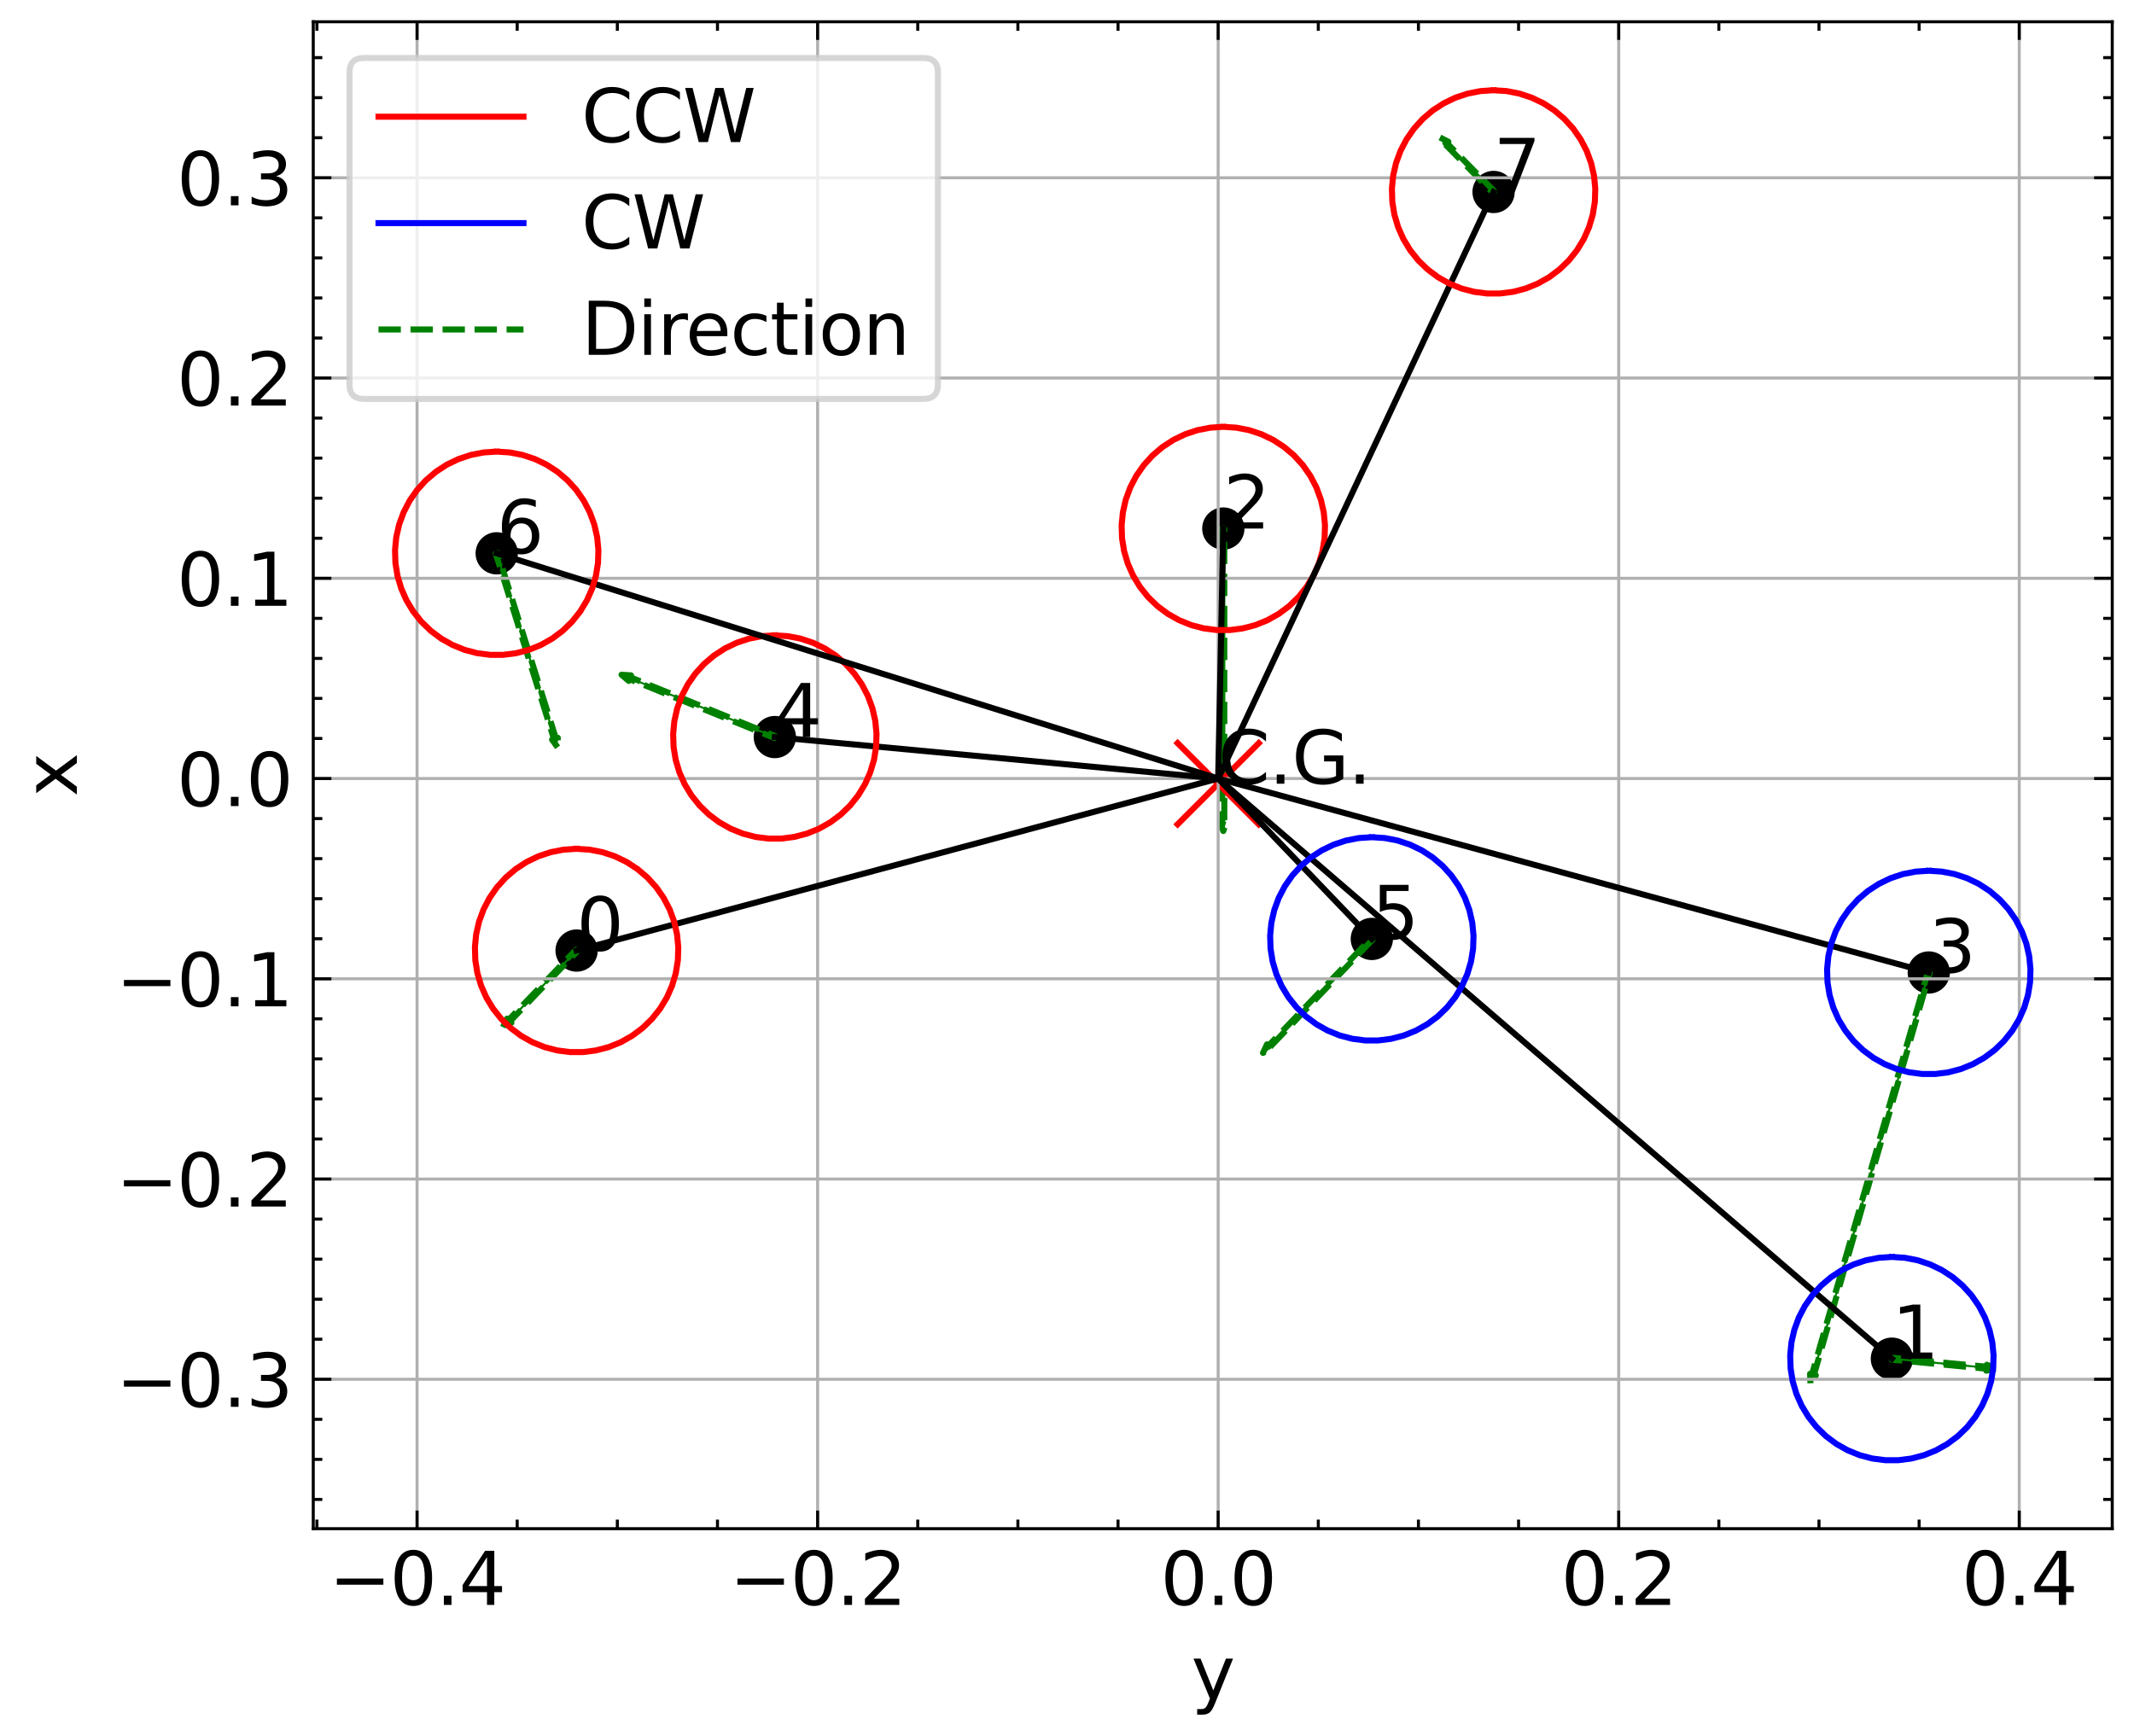 <?xml version="1.0" encoding="utf-8" standalone="no"?>
<!DOCTYPE svg PUBLIC "-//W3C//DTD SVG 1.1//EN"
  "http://www.w3.org/Graphics/SVG/1.1/DTD/svg11.dtd">
<svg xmlns:xlink="http://www.w3.org/1999/xlink" width="353.245pt" height="287.408pt" viewBox="0 0 353.245 287.408" xmlns="http://www.w3.org/2000/svg" version="1.1">
 <defs>
  <style type="text/css">*{stroke-linejoin: round; stroke-linecap: butt}</style>
 </defs>
 <g id="figure_1">
  <g id="patch_1">
   <path d="M 0 287.408 
L 353.245 287.408 
L 353.245 0 
L 0 0 
z
" style="fill: #ffffff"/>
  </g>
  <g id="axes_1">
   <g id="patch_2">
    <path d="M 51.853 253.08 
L 349.644 253.08 
L 349.644 3.6 
L 51.853 3.6 
z
" style="fill: #ffffff"/>
   </g>
   <g id="PathCollection_1">
    <defs>
     <path id="m6c749acf29" d="M 0 3 
C 0.796 3 1.559 2.684 2.121 2.121 
C 2.684 1.559 3 0.796 3 0 
C 3 -0.796 2.684 -1.559 2.121 -2.121 
C 1.559 -2.684 0.796 -3 0 -3 
C -0.796 -3 -1.559 -2.684 -2.121 -2.121 
C -2.684 -1.559 -3 -0.796 -3 0 
C -3 0.796 -2.684 1.559 -2.121 2.121 
C -1.559 2.684 -0.796 3 0 3 
z
" style="stroke: #000000"/>
    </defs>
    <g clip-path="url(#p51f422d99a)">
     <use xlink:href="#m6c749acf29" x="95.445" y="157.367" style="stroke: #000000"/>
    </g>
   </g>
   <g id="patch_3">
    <path d="M 83.259 170.057 
L 83.934 168.637 
L 84.173 168.866 
L 95.326 157.252 
L 95.565 157.482 
L 84.412 169.096 
L 84.651 169.326 
z
" clip-path="url(#p51f422d99a)" style="fill: #008000; stroke-dasharray: 3.7,1.6; stroke-dashoffset: 0; stroke: #008000; stroke-linejoin: miter"/>
   </g>
   <g id="PathCollection_2">
    <g clip-path="url(#p51f422d99a)">
     <use xlink:href="#m6c749acf29" x="313.168" y="224.933" style="stroke: #000000"/>
    </g>
   </g>
   <g id="patch_4">
    <path d="M 330.331 226.572 
L 328.799 226.925 
L 328.83 226.595 
L 313.152 225.098 
L 313.184 224.768 
L 328.862 226.265 
L 328.893 225.935 
z
" clip-path="url(#p51f422d99a)" style="fill: #008000; stroke-dasharray: 3.7,1.6; stroke-dashoffset: 0; stroke: #008000; stroke-linejoin: miter"/>
   </g>
   <g id="PathCollection_3">
    <g clip-path="url(#p51f422d99a)">
     <use xlink:href="#m6c749acf29" x="202.498" y="87.503" style="stroke: #000000"/>
    </g>
   </g>
   <g id="patch_5">
    <path d="M 202.498 137.581 
L 202 136.089 
L 202.332 136.089 
L 202.332 87.503 
L 202.663 87.503 
L 202.663 136.089 
L 202.995 136.089 
z
" clip-path="url(#p51f422d99a)" style="fill: #008000; stroke-dasharray: 3.7,1.6; stroke-dashoffset: 0; stroke: #008000; stroke-linejoin: miter"/>
   </g>
   <g id="PathCollection_4">
    <g clip-path="url(#p51f422d99a)">
     <use xlink:href="#m6c749acf29" x="319.276" y="160.997" style="stroke: #000000"/>
    </g>
   </g>
   <g id="patch_6">
    <path d="M 299.691 229.003 
L 299.626 227.432 
L 299.944 227.524 
L 319.117 160.951 
L 319.435 161.043 
L 300.263 227.615 
L 300.581 227.707 
z
" clip-path="url(#p51f422d99a)" style="fill: #008000; stroke-dasharray: 3.7,1.6; stroke-dashoffset: 0; stroke: #008000; stroke-linejoin: miter"/>
   </g>
   <g id="PathCollection_5">
    <g clip-path="url(#p51f422d99a)">
     <use xlink:href="#m6c749acf29" x="128.26" y="122.023" style="stroke: #000000"/>
    </g>
   </g>
   <g id="patch_7">
    <path d="M 102.884 111.704 
L 104.453 111.806 
L 104.328 112.113 
L 128.323 121.869 
L 128.198 122.176 
L 104.204 112.42 
L 104.079 112.727 
z
" clip-path="url(#p51f422d99a)" style="fill: #008000; stroke-dasharray: 3.7,1.6; stroke-dashoffset: 0; stroke: #008000; stroke-linejoin: miter"/>
   </g>
   <g id="PathCollection_6">
    <g clip-path="url(#p51f422d99a)">
     <use xlink:href="#m6c749acf29" x="227.081" y="155.444" style="stroke: #000000"/>
    </g>
   </g>
   <g id="patch_8">
    <path d="M 209.064 174.315 
L 209.734 172.892 
L 209.974 173.121 
L 226.961 155.329 
L 227.201 155.558 
L 210.214 173.35 
L 210.453 173.579 
z
" clip-path="url(#p51f422d99a)" style="fill: #008000; stroke-dasharray: 3.7,1.6; stroke-dashoffset: 0; stroke: #008000; stroke-linejoin: miter"/>
   </g>
   <g id="PathCollection_7">
    <g clip-path="url(#p51f422d99a)">
     <use xlink:href="#m6c749acf29" x="82.222" y="91.605" style="stroke: #000000"/>
    </g>
   </g>
   <g id="patch_9">
    <path d="M 92.304 123.719 
L 91.382 122.444 
L 91.699 122.345 
L 82.063 91.655 
L 82.38 91.556 
L 92.015 122.246 
L 92.331 122.146 
z
" clip-path="url(#p51f422d99a)" style="fill: #008000; stroke-dasharray: 3.7,1.6; stroke-dashoffset: 0; stroke: #008000; stroke-linejoin: miter"/>
   </g>
   <g id="PathCollection_8">
    <g clip-path="url(#p51f422d99a)">
     <use xlink:href="#m6c749acf29" x="247.236" y="31.781" style="stroke: #000000"/>
    </g>
   </g>
   <g id="patch_10">
    <path d="M 238.356 22.757 
L 239.757 23.471 
L 239.52 23.704 
L 247.354 31.665 
L 247.118 31.897 
L 239.284 23.936 
L 239.048 24.169 
z
" clip-path="url(#p51f422d99a)" style="fill: #008000; stroke-dasharray: 3.7,1.6; stroke-dashoffset: 0; stroke: #008000; stroke-linejoin: miter"/>
   </g>
   <g id="PathCollection_9">
    <defs>
     <path id="m6f5f44d447" d="M -7.071 7.071 
L 7.071 -7.071 
M -7.071 -7.071 
L 7.071 7.071 
" style="stroke: #ff0000"/>
    </defs>
    <g clip-path="url(#p51f422d99a)">
     <use xlink:href="#m6f5f44d447" x="201.649" y="129.745" style="fill: #ff0000; stroke: #ff0000"/>
    </g>
   </g>
   <g id="matplotlib.axis_1">
    <g id="xtick_1">
     <g id="line2d_1">
      <path d="M 69.037 253.08 
L 69.037 3.6 
" clip-path="url(#p51f422d99a)" style="fill: none; stroke: #b0b0b0; stroke-width: 0.5; stroke-linecap: square"/>
     </g>
     <g id="line2d_2">
      <defs>
       <path id="m585dedec1e" d="M 0 0 
L 0 -3 
" style="stroke: #000000; stroke-width: 0.5"/>
      </defs>
      <g>
       <use xlink:href="#m585dedec1e" x="69.037" y="253.08" style="stroke: #000000; stroke-width: 0.5"/>
      </g>
     </g>
     <g id="line2d_3">
      <defs>
       <path id="m525fa737ea" d="M 0 0 
L 0 3 
" style="stroke: #000000; stroke-width: 0.5"/>
      </defs>
      <g>
       <use xlink:href="#m525fa737ea" x="69.037" y="3.6" style="stroke: #000000; stroke-width: 0.5"/>
      </g>
     </g>
     <g id="text_1">
      <!-- −0.4 -->
      <g transform="translate(54.467 265.698) scale(0.12 -0.12)">
       <defs>
        <path id="DejaVuSans-2212" d="M 678 2272 
L 4684 2272 
L 4684 1741 
L 678 1741 
L 678 2272 
z
" transform="scale(0.016)"/>
        <path id="DejaVuSans-30" d="M 2034 4250 
Q 1547 4250 1301 3770 
Q 1056 3291 1056 2328 
Q 1056 1369 1301 889 
Q 1547 409 2034 409 
Q 2525 409 2770 889 
Q 3016 1369 3016 2328 
Q 3016 3291 2770 3770 
Q 2525 4250 2034 4250 
z
M 2034 4750 
Q 2819 4750 3233 4129 
Q 3647 3509 3647 2328 
Q 3647 1150 3233 529 
Q 2819 -91 2034 -91 
Q 1250 -91 836 529 
Q 422 1150 422 2328 
Q 422 3509 836 4129 
Q 1250 4750 2034 4750 
z
" transform="scale(0.016)"/>
        <path id="DejaVuSans-2e" d="M 684 794 
L 1344 794 
L 1344 0 
L 684 0 
L 684 794 
z
" transform="scale(0.016)"/>
        <path id="DejaVuSans-34" d="M 2419 4116 
L 825 1625 
L 2419 1625 
L 2419 4116 
z
M 2253 4666 
L 3047 4666 
L 3047 1625 
L 3713 1625 
L 3713 1100 
L 3047 1100 
L 3047 0 
L 2419 0 
L 2419 1100 
L 313 1100 
L 313 1709 
L 2253 4666 
z
" transform="scale(0.016)"/>
       </defs>
       <use xlink:href="#DejaVuSans-2212"/>
       <use xlink:href="#DejaVuSans-30" x="83.789"/>
       <use xlink:href="#DejaVuSans-2e" x="147.412"/>
       <use xlink:href="#DejaVuSans-34" x="179.199"/>
      </g>
     </g>
    </g>
    <g id="xtick_2">
     <g id="line2d_4">
      <path d="M 135.341 253.08 
L 135.341 3.6 
" clip-path="url(#p51f422d99a)" style="fill: none; stroke: #b0b0b0; stroke-width: 0.5; stroke-linecap: square"/>
     </g>
     <g id="line2d_5">
      <g>
       <use xlink:href="#m585dedec1e" x="135.341" y="253.08" style="stroke: #000000; stroke-width: 0.5"/>
      </g>
     </g>
     <g id="line2d_6">
      <g>
       <use xlink:href="#m525fa737ea" x="135.341" y="3.6" style="stroke: #000000; stroke-width: 0.5"/>
      </g>
     </g>
     <g id="text_2">
      <!-- −0.2 -->
      <g transform="translate(120.771 265.698) scale(0.12 -0.12)">
       <defs>
        <path id="DejaVuSans-32" d="M 1228 531 
L 3431 531 
L 3431 0 
L 469 0 
L 469 531 
Q 828 903 1448 1529 
Q 2069 2156 2228 2338 
Q 2531 2678 2651 2914 
Q 2772 3150 2772 3378 
Q 2772 3750 2511 3984 
Q 2250 4219 1831 4219 
Q 1534 4219 1204 4116 
Q 875 4013 500 3803 
L 500 4441 
Q 881 4594 1212 4672 
Q 1544 4750 1819 4750 
Q 2544 4750 2975 4387 
Q 3406 4025 3406 3419 
Q 3406 3131 3298 2873 
Q 3191 2616 2906 2266 
Q 2828 2175 2409 1742 
Q 1991 1309 1228 531 
z
" transform="scale(0.016)"/>
       </defs>
       <use xlink:href="#DejaVuSans-2212"/>
       <use xlink:href="#DejaVuSans-30" x="83.789"/>
       <use xlink:href="#DejaVuSans-2e" x="147.412"/>
       <use xlink:href="#DejaVuSans-32" x="179.199"/>
      </g>
     </g>
    </g>
    <g id="xtick_3">
     <g id="line2d_7">
      <path d="M 201.645 253.08 
L 201.645 3.6 
" clip-path="url(#p51f422d99a)" style="fill: none; stroke: #b0b0b0; stroke-width: 0.5; stroke-linecap: square"/>
     </g>
     <g id="line2d_8">
      <g>
       <use xlink:href="#m585dedec1e" x="201.645" y="253.08" style="stroke: #000000; stroke-width: 0.5"/>
      </g>
     </g>
     <g id="line2d_9">
      <g>
       <use xlink:href="#m525fa737ea" x="201.645" y="3.6" style="stroke: #000000; stroke-width: 0.5"/>
      </g>
     </g>
     <g id="text_3">
      <!-- 0.0 -->
      <g transform="translate(192.103 265.698) scale(0.12 -0.12)">
       <use xlink:href="#DejaVuSans-30"/>
       <use xlink:href="#DejaVuSans-2e" x="63.623"/>
       <use xlink:href="#DejaVuSans-30" x="95.41"/>
      </g>
     </g>
    </g>
    <g id="xtick_4">
     <g id="line2d_10">
      <path d="M 267.949 253.08 
L 267.949 3.6 
" clip-path="url(#p51f422d99a)" style="fill: none; stroke: #b0b0b0; stroke-width: 0.5; stroke-linecap: square"/>
     </g>
     <g id="line2d_11">
      <g>
       <use xlink:href="#m585dedec1e" x="267.949" y="253.08" style="stroke: #000000; stroke-width: 0.5"/>
      </g>
     </g>
     <g id="line2d_12">
      <g>
       <use xlink:href="#m525fa737ea" x="267.949" y="3.6" style="stroke: #000000; stroke-width: 0.5"/>
      </g>
     </g>
     <g id="text_4">
      <!-- 0.2 -->
      <g transform="translate(258.407 265.698) scale(0.12 -0.12)">
       <use xlink:href="#DejaVuSans-30"/>
       <use xlink:href="#DejaVuSans-2e" x="63.623"/>
       <use xlink:href="#DejaVuSans-32" x="95.41"/>
      </g>
     </g>
    </g>
    <g id="xtick_5">
     <g id="line2d_13">
      <path d="M 334.252 253.08 
L 334.252 3.6 
" clip-path="url(#p51f422d99a)" style="fill: none; stroke: #b0b0b0; stroke-width: 0.5; stroke-linecap: square"/>
     </g>
     <g id="line2d_14">
      <g>
       <use xlink:href="#m585dedec1e" x="334.252" y="253.08" style="stroke: #000000; stroke-width: 0.5"/>
      </g>
     </g>
     <g id="line2d_15">
      <g>
       <use xlink:href="#m525fa737ea" x="334.252" y="3.6" style="stroke: #000000; stroke-width: 0.5"/>
      </g>
     </g>
     <g id="text_5">
      <!-- 0.4 -->
      <g transform="translate(324.711 265.698) scale(0.12 -0.12)">
       <use xlink:href="#DejaVuSans-30"/>
       <use xlink:href="#DejaVuSans-2e" x="63.623"/>
       <use xlink:href="#DejaVuSans-34" x="95.41"/>
      </g>
     </g>
    </g>
    <g id="xtick_6">
     <g id="line2d_16">
      <defs>
       <path id="m7fea08ca52" d="M 0 0 
L 0 -1.5 
" style="stroke: #000000; stroke-width: 0.5"/>
      </defs>
      <g>
       <use xlink:href="#m7fea08ca52" x="52.461" y="253.08" style="stroke: #000000; stroke-width: 0.5"/>
      </g>
     </g>
     <g id="line2d_17">
      <defs>
       <path id="m0fc21dee31" d="M 0 0 
L 0 1.5 
" style="stroke: #000000; stroke-width: 0.5"/>
      </defs>
      <g>
       <use xlink:href="#m0fc21dee31" x="52.461" y="3.6" style="stroke: #000000; stroke-width: 0.5"/>
      </g>
     </g>
    </g>
    <g id="xtick_7">
     <g id="line2d_18">
      <g>
       <use xlink:href="#m7fea08ca52" x="85.613" y="253.08" style="stroke: #000000; stroke-width: 0.5"/>
      </g>
     </g>
     <g id="line2d_19">
      <g>
       <use xlink:href="#m0fc21dee31" x="85.613" y="3.6" style="stroke: #000000; stroke-width: 0.5"/>
      </g>
     </g>
    </g>
    <g id="xtick_8">
     <g id="line2d_20">
      <g>
       <use xlink:href="#m7fea08ca52" x="102.189" y="253.08" style="stroke: #000000; stroke-width: 0.5"/>
      </g>
     </g>
     <g id="line2d_21">
      <g>
       <use xlink:href="#m0fc21dee31" x="102.189" y="3.6" style="stroke: #000000; stroke-width: 0.5"/>
      </g>
     </g>
    </g>
    <g id="xtick_9">
     <g id="line2d_22">
      <g>
       <use xlink:href="#m7fea08ca52" x="118.765" y="253.08" style="stroke: #000000; stroke-width: 0.5"/>
      </g>
     </g>
     <g id="line2d_23">
      <g>
       <use xlink:href="#m0fc21dee31" x="118.765" y="3.6" style="stroke: #000000; stroke-width: 0.5"/>
      </g>
     </g>
    </g>
    <g id="xtick_10">
     <g id="line2d_24">
      <g>
       <use xlink:href="#m7fea08ca52" x="151.917" y="253.08" style="stroke: #000000; stroke-width: 0.5"/>
      </g>
     </g>
     <g id="line2d_25">
      <g>
       <use xlink:href="#m0fc21dee31" x="151.917" y="3.6" style="stroke: #000000; stroke-width: 0.5"/>
      </g>
     </g>
    </g>
    <g id="xtick_11">
     <g id="line2d_26">
      <g>
       <use xlink:href="#m7fea08ca52" x="168.493" y="253.08" style="stroke: #000000; stroke-width: 0.5"/>
      </g>
     </g>
     <g id="line2d_27">
      <g>
       <use xlink:href="#m0fc21dee31" x="168.493" y="3.6" style="stroke: #000000; stroke-width: 0.5"/>
      </g>
     </g>
    </g>
    <g id="xtick_12">
     <g id="line2d_28">
      <g>
       <use xlink:href="#m7fea08ca52" x="185.069" y="253.08" style="stroke: #000000; stroke-width: 0.5"/>
      </g>
     </g>
     <g id="line2d_29">
      <g>
       <use xlink:href="#m0fc21dee31" x="185.069" y="3.6" style="stroke: #000000; stroke-width: 0.5"/>
      </g>
     </g>
    </g>
    <g id="xtick_13">
     <g id="line2d_30">
      <g>
       <use xlink:href="#m7fea08ca52" x="218.221" y="253.08" style="stroke: #000000; stroke-width: 0.5"/>
      </g>
     </g>
     <g id="line2d_31">
      <g>
       <use xlink:href="#m0fc21dee31" x="218.221" y="3.6" style="stroke: #000000; stroke-width: 0.5"/>
      </g>
     </g>
    </g>
    <g id="xtick_14">
     <g id="line2d_32">
      <g>
       <use xlink:href="#m7fea08ca52" x="234.797" y="253.08" style="stroke: #000000; stroke-width: 0.5"/>
      </g>
     </g>
     <g id="line2d_33">
      <g>
       <use xlink:href="#m0fc21dee31" x="234.797" y="3.6" style="stroke: #000000; stroke-width: 0.5"/>
      </g>
     </g>
    </g>
    <g id="xtick_15">
     <g id="line2d_34">
      <g>
       <use xlink:href="#m7fea08ca52" x="251.373" y="253.08" style="stroke: #000000; stroke-width: 0.5"/>
      </g>
     </g>
     <g id="line2d_35">
      <g>
       <use xlink:href="#m0fc21dee31" x="251.373" y="3.6" style="stroke: #000000; stroke-width: 0.5"/>
      </g>
     </g>
    </g>
    <g id="xtick_16">
     <g id="line2d_36">
      <g>
       <use xlink:href="#m7fea08ca52" x="284.525" y="253.08" style="stroke: #000000; stroke-width: 0.5"/>
      </g>
     </g>
     <g id="line2d_37">
      <g>
       <use xlink:href="#m0fc21dee31" x="284.525" y="3.6" style="stroke: #000000; stroke-width: 0.5"/>
      </g>
     </g>
    </g>
    <g id="xtick_17">
     <g id="line2d_38">
      <g>
       <use xlink:href="#m7fea08ca52" x="301.1" y="253.08" style="stroke: #000000; stroke-width: 0.5"/>
      </g>
     </g>
     <g id="line2d_39">
      <g>
       <use xlink:href="#m0fc21dee31" x="301.1" y="3.6" style="stroke: #000000; stroke-width: 0.5"/>
      </g>
     </g>
    </g>
    <g id="xtick_18">
     <g id="line2d_40">
      <g>
       <use xlink:href="#m7fea08ca52" x="317.676" y="253.08" style="stroke: #000000; stroke-width: 0.5"/>
      </g>
     </g>
     <g id="line2d_41">
      <g>
       <use xlink:href="#m0fc21dee31" x="317.676" y="3.6" style="stroke: #000000; stroke-width: 0.5"/>
      </g>
     </g>
    </g>
    <g id="text_6">
     <!-- y -->
     <g transform="translate(197.198 281.312) scale(0.12 -0.12)">
      <defs>
       <path id="DejaVuSans-79" d="M 2059 -325 
Q 1816 -950 1584 -1140 
Q 1353 -1331 966 -1331 
L 506 -1331 
L 506 -850 
L 844 -850 
Q 1081 -850 1212 -737 
Q 1344 -625 1503 -206 
L 1606 56 
L 191 3500 
L 800 3500 
L 1894 763 
L 2988 3500 
L 3597 3500 
L 2059 -325 
z
" transform="scale(0.016)"/>
      </defs>
      <use xlink:href="#DejaVuSans-79"/>
     </g>
    </g>
   </g>
   <g id="matplotlib.axis_2">
    <g id="ytick_1">
     <g id="line2d_42">
      <path d="M 51.853 228.345 
L 349.644 228.345 
" clip-path="url(#p51f422d99a)" style="fill: none; stroke: #b0b0b0; stroke-width: 0.5; stroke-linecap: square"/>
     </g>
     <g id="line2d_43">
      <defs>
       <path id="m776b28ec0a" d="M 0 0 
L 3 0 
" style="stroke: #000000; stroke-width: 0.5"/>
      </defs>
      <g>
       <use xlink:href="#m776b28ec0a" x="51.853" y="228.345" style="stroke: #000000; stroke-width: 0.5"/>
      </g>
     </g>
     <g id="line2d_44">
      <defs>
       <path id="mf127b011c7" d="M 0 0 
L -3 0 
" style="stroke: #000000; stroke-width: 0.5"/>
      </defs>
      <g>
       <use xlink:href="#mf127b011c7" x="349.644" y="228.345" style="stroke: #000000; stroke-width: 0.5"/>
      </g>
     </g>
     <g id="text_7">
      <!-- −0.3 -->
      <g transform="translate(19.214 232.904) scale(0.12 -0.12)">
       <defs>
        <path id="DejaVuSans-33" d="M 2597 2516 
Q 3050 2419 3304 2112 
Q 3559 1806 3559 1356 
Q 3559 666 3084 287 
Q 2609 -91 1734 -91 
Q 1441 -91 1130 -33 
Q 819 25 488 141 
L 488 750 
Q 750 597 1062 519 
Q 1375 441 1716 441 
Q 2309 441 2620 675 
Q 2931 909 2931 1356 
Q 2931 1769 2642 2001 
Q 2353 2234 1838 2234 
L 1294 2234 
L 1294 2753 
L 1863 2753 
Q 2328 2753 2575 2939 
Q 2822 3125 2822 3475 
Q 2822 3834 2567 4026 
Q 2313 4219 1838 4219 
Q 1578 4219 1281 4162 
Q 984 4106 628 3988 
L 628 4550 
Q 988 4650 1302 4700 
Q 1616 4750 1894 4750 
Q 2613 4750 3031 4423 
Q 3450 4097 3450 3541 
Q 3450 3153 3228 2886 
Q 3006 2619 2597 2516 
z
" transform="scale(0.016)"/>
       </defs>
       <use xlink:href="#DejaVuSans-2212"/>
       <use xlink:href="#DejaVuSans-30" x="83.789"/>
       <use xlink:href="#DejaVuSans-2e" x="147.412"/>
       <use xlink:href="#DejaVuSans-33" x="179.199"/>
      </g>
     </g>
    </g>
    <g id="ytick_2">
     <g id="line2d_45">
      <path d="M 51.853 195.193 
L 349.644 195.193 
" clip-path="url(#p51f422d99a)" style="fill: none; stroke: #b0b0b0; stroke-width: 0.5; stroke-linecap: square"/>
     </g>
     <g id="line2d_46">
      <g>
       <use xlink:href="#m776b28ec0a" x="51.853" y="195.193" style="stroke: #000000; stroke-width: 0.5"/>
      </g>
     </g>
     <g id="line2d_47">
      <g>
       <use xlink:href="#mf127b011c7" x="349.644" y="195.193" style="stroke: #000000; stroke-width: 0.5"/>
      </g>
     </g>
     <g id="text_8">
      <!-- −0.2 -->
      <g transform="translate(19.214 199.752) scale(0.12 -0.12)">
       <use xlink:href="#DejaVuSans-2212"/>
       <use xlink:href="#DejaVuSans-30" x="83.789"/>
       <use xlink:href="#DejaVuSans-2e" x="147.412"/>
       <use xlink:href="#DejaVuSans-32" x="179.199"/>
      </g>
     </g>
    </g>
    <g id="ytick_3">
     <g id="line2d_48">
      <path d="M 51.853 162.041 
L 349.644 162.041 
" clip-path="url(#p51f422d99a)" style="fill: none; stroke: #b0b0b0; stroke-width: 0.5; stroke-linecap: square"/>
     </g>
     <g id="line2d_49">
      <g>
       <use xlink:href="#m776b28ec0a" x="51.853" y="162.041" style="stroke: #000000; stroke-width: 0.5"/>
      </g>
     </g>
     <g id="line2d_50">
      <g>
       <use xlink:href="#mf127b011c7" x="349.644" y="162.041" style="stroke: #000000; stroke-width: 0.5"/>
      </g>
     </g>
     <g id="text_9">
      <!-- −0.1 -->
      <g transform="translate(19.214 166.6) scale(0.12 -0.12)">
       <defs>
        <path id="DejaVuSans-31" d="M 794 531 
L 1825 531 
L 1825 4091 
L 703 3866 
L 703 4441 
L 1819 4666 
L 2450 4666 
L 2450 531 
L 3481 531 
L 3481 0 
L 794 0 
L 794 531 
z
" transform="scale(0.016)"/>
       </defs>
       <use xlink:href="#DejaVuSans-2212"/>
       <use xlink:href="#DejaVuSans-30" x="83.789"/>
       <use xlink:href="#DejaVuSans-2e" x="147.412"/>
       <use xlink:href="#DejaVuSans-31" x="179.199"/>
      </g>
     </g>
    </g>
    <g id="ytick_4">
     <g id="line2d_51">
      <path d="M 51.853 128.889 
L 349.644 128.889 
" clip-path="url(#p51f422d99a)" style="fill: none; stroke: #b0b0b0; stroke-width: 0.5; stroke-linecap: square"/>
     </g>
     <g id="line2d_52">
      <g>
       <use xlink:href="#m776b28ec0a" x="51.853" y="128.889" style="stroke: #000000; stroke-width: 0.5"/>
      </g>
     </g>
     <g id="line2d_53">
      <g>
       <use xlink:href="#mf127b011c7" x="349.644" y="128.889" style="stroke: #000000; stroke-width: 0.5"/>
      </g>
     </g>
     <g id="text_10">
      <!-- 0.0 -->
      <g transform="translate(29.269 133.448) scale(0.12 -0.12)">
       <use xlink:href="#DejaVuSans-30"/>
       <use xlink:href="#DejaVuSans-2e" x="63.623"/>
       <use xlink:href="#DejaVuSans-30" x="95.41"/>
      </g>
     </g>
    </g>
    <g id="ytick_5">
     <g id="line2d_54">
      <path d="M 51.853 95.737 
L 349.644 95.737 
" clip-path="url(#p51f422d99a)" style="fill: none; stroke: #b0b0b0; stroke-width: 0.5; stroke-linecap: square"/>
     </g>
     <g id="line2d_55">
      <g>
       <use xlink:href="#m776b28ec0a" x="51.853" y="95.737" style="stroke: #000000; stroke-width: 0.5"/>
      </g>
     </g>
     <g id="line2d_56">
      <g>
       <use xlink:href="#mf127b011c7" x="349.644" y="95.737" style="stroke: #000000; stroke-width: 0.5"/>
      </g>
     </g>
     <g id="text_11">
      <!-- 0.1 -->
      <g transform="translate(29.269 100.296) scale(0.12 -0.12)">
       <use xlink:href="#DejaVuSans-30"/>
       <use xlink:href="#DejaVuSans-2e" x="63.623"/>
       <use xlink:href="#DejaVuSans-31" x="95.41"/>
      </g>
     </g>
    </g>
    <g id="ytick_6">
     <g id="line2d_57">
      <path d="M 51.853 62.585 
L 349.644 62.585 
" clip-path="url(#p51f422d99a)" style="fill: none; stroke: #b0b0b0; stroke-width: 0.5; stroke-linecap: square"/>
     </g>
     <g id="line2d_58">
      <g>
       <use xlink:href="#m776b28ec0a" x="51.853" y="62.585" style="stroke: #000000; stroke-width: 0.5"/>
      </g>
     </g>
     <g id="line2d_59">
      <g>
       <use xlink:href="#mf127b011c7" x="349.644" y="62.585" style="stroke: #000000; stroke-width: 0.5"/>
      </g>
     </g>
     <g id="text_12">
      <!-- 0.2 -->
      <g transform="translate(29.269 67.144) scale(0.12 -0.12)">
       <use xlink:href="#DejaVuSans-30"/>
       <use xlink:href="#DejaVuSans-2e" x="63.623"/>
       <use xlink:href="#DejaVuSans-32" x="95.41"/>
      </g>
     </g>
    </g>
    <g id="ytick_7">
     <g id="line2d_60">
      <path d="M 51.853 29.433 
L 349.644 29.433 
" clip-path="url(#p51f422d99a)" style="fill: none; stroke: #b0b0b0; stroke-width: 0.5; stroke-linecap: square"/>
     </g>
     <g id="line2d_61">
      <g>
       <use xlink:href="#m776b28ec0a" x="51.853" y="29.433" style="stroke: #000000; stroke-width: 0.5"/>
      </g>
     </g>
     <g id="line2d_62">
      <g>
       <use xlink:href="#mf127b011c7" x="349.644" y="29.433" style="stroke: #000000; stroke-width: 0.5"/>
      </g>
     </g>
     <g id="text_13">
      <!-- 0.3 -->
      <g transform="translate(29.269 33.992) scale(0.12 -0.12)">
       <use xlink:href="#DejaVuSans-30"/>
       <use xlink:href="#DejaVuSans-2e" x="63.623"/>
       <use xlink:href="#DejaVuSans-33" x="95.41"/>
      </g>
     </g>
    </g>
    <g id="ytick_8">
     <g id="line2d_63">
      <defs>
       <path id="m42a1c68e82" d="M 0 0 
L 1.5 0 
" style="stroke: #000000; stroke-width: 0.5"/>
      </defs>
      <g>
       <use xlink:href="#m42a1c68e82" x="51.853" y="248.236" style="stroke: #000000; stroke-width: 0.5"/>
      </g>
     </g>
     <g id="line2d_64">
      <defs>
       <path id="m115ca3a09a" d="M 0 0 
L -1.5 0 
" style="stroke: #000000; stroke-width: 0.5"/>
      </defs>
      <g>
       <use xlink:href="#m115ca3a09a" x="349.644" y="248.236" style="stroke: #000000; stroke-width: 0.5"/>
      </g>
     </g>
    </g>
    <g id="ytick_9">
     <g id="line2d_65">
      <g>
       <use xlink:href="#m42a1c68e82" x="51.853" y="241.606" style="stroke: #000000; stroke-width: 0.5"/>
      </g>
     </g>
     <g id="line2d_66">
      <g>
       <use xlink:href="#m115ca3a09a" x="349.644" y="241.606" style="stroke: #000000; stroke-width: 0.5"/>
      </g>
     </g>
    </g>
    <g id="ytick_10">
     <g id="line2d_67">
      <g>
       <use xlink:href="#m42a1c68e82" x="51.853" y="234.975" style="stroke: #000000; stroke-width: 0.5"/>
      </g>
     </g>
     <g id="line2d_68">
      <g>
       <use xlink:href="#m115ca3a09a" x="349.644" y="234.975" style="stroke: #000000; stroke-width: 0.5"/>
      </g>
     </g>
    </g>
    <g id="ytick_11">
     <g id="line2d_69">
      <g>
       <use xlink:href="#m42a1c68e82" x="51.853" y="221.715" style="stroke: #000000; stroke-width: 0.5"/>
      </g>
     </g>
     <g id="line2d_70">
      <g>
       <use xlink:href="#m115ca3a09a" x="349.644" y="221.715" style="stroke: #000000; stroke-width: 0.5"/>
      </g>
     </g>
    </g>
    <g id="ytick_12">
     <g id="line2d_71">
      <g>
       <use xlink:href="#m42a1c68e82" x="51.853" y="215.084" style="stroke: #000000; stroke-width: 0.5"/>
      </g>
     </g>
     <g id="line2d_72">
      <g>
       <use xlink:href="#m115ca3a09a" x="349.644" y="215.084" style="stroke: #000000; stroke-width: 0.5"/>
      </g>
     </g>
    </g>
    <g id="ytick_13">
     <g id="line2d_73">
      <g>
       <use xlink:href="#m42a1c68e82" x="51.853" y="208.454" style="stroke: #000000; stroke-width: 0.5"/>
      </g>
     </g>
     <g id="line2d_74">
      <g>
       <use xlink:href="#m115ca3a09a" x="349.644" y="208.454" style="stroke: #000000; stroke-width: 0.5"/>
      </g>
     </g>
    </g>
    <g id="ytick_14">
     <g id="line2d_75">
      <g>
       <use xlink:href="#m42a1c68e82" x="51.853" y="201.823" style="stroke: #000000; stroke-width: 0.5"/>
      </g>
     </g>
     <g id="line2d_76">
      <g>
       <use xlink:href="#m115ca3a09a" x="349.644" y="201.823" style="stroke: #000000; stroke-width: 0.5"/>
      </g>
     </g>
    </g>
    <g id="ytick_15">
     <g id="line2d_77">
      <g>
       <use xlink:href="#m42a1c68e82" x="51.853" y="188.563" style="stroke: #000000; stroke-width: 0.5"/>
      </g>
     </g>
     <g id="line2d_78">
      <g>
       <use xlink:href="#m115ca3a09a" x="349.644" y="188.563" style="stroke: #000000; stroke-width: 0.5"/>
      </g>
     </g>
    </g>
    <g id="ytick_16">
     <g id="line2d_79">
      <g>
       <use xlink:href="#m42a1c68e82" x="51.853" y="181.932" style="stroke: #000000; stroke-width: 0.5"/>
      </g>
     </g>
     <g id="line2d_80">
      <g>
       <use xlink:href="#m115ca3a09a" x="349.644" y="181.932" style="stroke: #000000; stroke-width: 0.5"/>
      </g>
     </g>
    </g>
    <g id="ytick_17">
     <g id="line2d_81">
      <g>
       <use xlink:href="#m42a1c68e82" x="51.853" y="175.302" style="stroke: #000000; stroke-width: 0.5"/>
      </g>
     </g>
     <g id="line2d_82">
      <g>
       <use xlink:href="#m115ca3a09a" x="349.644" y="175.302" style="stroke: #000000; stroke-width: 0.5"/>
      </g>
     </g>
    </g>
    <g id="ytick_18">
     <g id="line2d_83">
      <g>
       <use xlink:href="#m42a1c68e82" x="51.853" y="168.671" style="stroke: #000000; stroke-width: 0.5"/>
      </g>
     </g>
     <g id="line2d_84">
      <g>
       <use xlink:href="#m115ca3a09a" x="349.644" y="168.671" style="stroke: #000000; stroke-width: 0.5"/>
      </g>
     </g>
    </g>
    <g id="ytick_19">
     <g id="line2d_85">
      <g>
       <use xlink:href="#m42a1c68e82" x="51.853" y="155.411" style="stroke: #000000; stroke-width: 0.5"/>
      </g>
     </g>
     <g id="line2d_86">
      <g>
       <use xlink:href="#m115ca3a09a" x="349.644" y="155.411" style="stroke: #000000; stroke-width: 0.5"/>
      </g>
     </g>
    </g>
    <g id="ytick_20">
     <g id="line2d_87">
      <g>
       <use xlink:href="#m42a1c68e82" x="51.853" y="148.78" style="stroke: #000000; stroke-width: 0.5"/>
      </g>
     </g>
     <g id="line2d_88">
      <g>
       <use xlink:href="#m115ca3a09a" x="349.644" y="148.78" style="stroke: #000000; stroke-width: 0.5"/>
      </g>
     </g>
    </g>
    <g id="ytick_21">
     <g id="line2d_89">
      <g>
       <use xlink:href="#m42a1c68e82" x="51.853" y="142.15" style="stroke: #000000; stroke-width: 0.5"/>
      </g>
     </g>
     <g id="line2d_90">
      <g>
       <use xlink:href="#m115ca3a09a" x="349.644" y="142.15" style="stroke: #000000; stroke-width: 0.5"/>
      </g>
     </g>
    </g>
    <g id="ytick_22">
     <g id="line2d_91">
      <g>
       <use xlink:href="#m42a1c68e82" x="51.853" y="135.519" style="stroke: #000000; stroke-width: 0.5"/>
      </g>
     </g>
     <g id="line2d_92">
      <g>
       <use xlink:href="#m115ca3a09a" x="349.644" y="135.519" style="stroke: #000000; stroke-width: 0.5"/>
      </g>
     </g>
    </g>
    <g id="ytick_23">
     <g id="line2d_93">
      <g>
       <use xlink:href="#m42a1c68e82" x="51.853" y="122.259" style="stroke: #000000; stroke-width: 0.5"/>
      </g>
     </g>
     <g id="line2d_94">
      <g>
       <use xlink:href="#m115ca3a09a" x="349.644" y="122.259" style="stroke: #000000; stroke-width: 0.5"/>
      </g>
     </g>
    </g>
    <g id="ytick_24">
     <g id="line2d_95">
      <g>
       <use xlink:href="#m42a1c68e82" x="51.853" y="115.628" style="stroke: #000000; stroke-width: 0.5"/>
      </g>
     </g>
     <g id="line2d_96">
      <g>
       <use xlink:href="#m115ca3a09a" x="349.644" y="115.628" style="stroke: #000000; stroke-width: 0.5"/>
      </g>
     </g>
    </g>
    <g id="ytick_25">
     <g id="line2d_97">
      <g>
       <use xlink:href="#m42a1c68e82" x="51.853" y="108.998" style="stroke: #000000; stroke-width: 0.5"/>
      </g>
     </g>
     <g id="line2d_98">
      <g>
       <use xlink:href="#m115ca3a09a" x="349.644" y="108.998" style="stroke: #000000; stroke-width: 0.5"/>
      </g>
     </g>
    </g>
    <g id="ytick_26">
     <g id="line2d_99">
      <g>
       <use xlink:href="#m42a1c68e82" x="51.853" y="102.368" style="stroke: #000000; stroke-width: 0.5"/>
      </g>
     </g>
     <g id="line2d_100">
      <g>
       <use xlink:href="#m115ca3a09a" x="349.644" y="102.368" style="stroke: #000000; stroke-width: 0.5"/>
      </g>
     </g>
    </g>
    <g id="ytick_27">
     <g id="line2d_101">
      <g>
       <use xlink:href="#m42a1c68e82" x="51.853" y="89.107" style="stroke: #000000; stroke-width: 0.5"/>
      </g>
     </g>
     <g id="line2d_102">
      <g>
       <use xlink:href="#m115ca3a09a" x="349.644" y="89.107" style="stroke: #000000; stroke-width: 0.5"/>
      </g>
     </g>
    </g>
    <g id="ytick_28">
     <g id="line2d_103">
      <g>
       <use xlink:href="#m42a1c68e82" x="51.853" y="82.476" style="stroke: #000000; stroke-width: 0.5"/>
      </g>
     </g>
     <g id="line2d_104">
      <g>
       <use xlink:href="#m115ca3a09a" x="349.644" y="82.476" style="stroke: #000000; stroke-width: 0.5"/>
      </g>
     </g>
    </g>
    <g id="ytick_29">
     <g id="line2d_105">
      <g>
       <use xlink:href="#m42a1c68e82" x="51.853" y="75.846" style="stroke: #000000; stroke-width: 0.5"/>
      </g>
     </g>
     <g id="line2d_106">
      <g>
       <use xlink:href="#m115ca3a09a" x="349.644" y="75.846" style="stroke: #000000; stroke-width: 0.5"/>
      </g>
     </g>
    </g>
    <g id="ytick_30">
     <g id="line2d_107">
      <g>
       <use xlink:href="#m42a1c68e82" x="51.853" y="69.216" style="stroke: #000000; stroke-width: 0.5"/>
      </g>
     </g>
     <g id="line2d_108">
      <g>
       <use xlink:href="#m115ca3a09a" x="349.644" y="69.216" style="stroke: #000000; stroke-width: 0.5"/>
      </g>
     </g>
    </g>
    <g id="ytick_31">
     <g id="line2d_109">
      <g>
       <use xlink:href="#m42a1c68e82" x="51.853" y="55.955" style="stroke: #000000; stroke-width: 0.5"/>
      </g>
     </g>
     <g id="line2d_110">
      <g>
       <use xlink:href="#m115ca3a09a" x="349.644" y="55.955" style="stroke: #000000; stroke-width: 0.5"/>
      </g>
     </g>
    </g>
    <g id="ytick_32">
     <g id="line2d_111">
      <g>
       <use xlink:href="#m42a1c68e82" x="51.853" y="49.324" style="stroke: #000000; stroke-width: 0.5"/>
      </g>
     </g>
     <g id="line2d_112">
      <g>
       <use xlink:href="#m115ca3a09a" x="349.644" y="49.324" style="stroke: #000000; stroke-width: 0.5"/>
      </g>
     </g>
    </g>
    <g id="ytick_33">
     <g id="line2d_113">
      <g>
       <use xlink:href="#m42a1c68e82" x="51.853" y="42.694" style="stroke: #000000; stroke-width: 0.5"/>
      </g>
     </g>
     <g id="line2d_114">
      <g>
       <use xlink:href="#m115ca3a09a" x="349.644" y="42.694" style="stroke: #000000; stroke-width: 0.5"/>
      </g>
     </g>
    </g>
    <g id="ytick_34">
     <g id="line2d_115">
      <g>
       <use xlink:href="#m42a1c68e82" x="51.853" y="36.064" style="stroke: #000000; stroke-width: 0.5"/>
      </g>
     </g>
     <g id="line2d_116">
      <g>
       <use xlink:href="#m115ca3a09a" x="349.644" y="36.064" style="stroke: #000000; stroke-width: 0.5"/>
      </g>
     </g>
    </g>
    <g id="ytick_35">
     <g id="line2d_117">
      <g>
       <use xlink:href="#m42a1c68e82" x="51.853" y="22.803" style="stroke: #000000; stroke-width: 0.5"/>
      </g>
     </g>
     <g id="line2d_118">
      <g>
       <use xlink:href="#m115ca3a09a" x="349.644" y="22.803" style="stroke: #000000; stroke-width: 0.5"/>
      </g>
     </g>
    </g>
    <g id="ytick_36">
     <g id="line2d_119">
      <g>
       <use xlink:href="#m42a1c68e82" x="51.853" y="16.172" style="stroke: #000000; stroke-width: 0.5"/>
      </g>
     </g>
     <g id="line2d_120">
      <g>
       <use xlink:href="#m115ca3a09a" x="349.644" y="16.172" style="stroke: #000000; stroke-width: 0.5"/>
      </g>
     </g>
    </g>
    <g id="ytick_37">
     <g id="line2d_121">
      <g>
       <use xlink:href="#m42a1c68e82" x="51.853" y="9.542" style="stroke: #000000; stroke-width: 0.5"/>
      </g>
     </g>
     <g id="line2d_122">
      <g>
       <use xlink:href="#m115ca3a09a" x="349.644" y="9.542" style="stroke: #000000; stroke-width: 0.5"/>
      </g>
     </g>
    </g>
    <g id="text_14">
     <!-- x -->
     <g transform="translate(12.718 131.891) rotate(-90) scale(0.12 -0.12)">
      <defs>
       <path id="DejaVuSans-78" d="M 3513 3500 
L 2247 1797 
L 3578 0 
L 2900 0 
L 1881 1375 
L 863 0 
L 184 0 
L 1544 1831 
L 300 3500 
L 978 3500 
L 1906 2253 
L 2834 3500 
L 3513 3500 
z
" transform="scale(0.016)"/>
      </defs>
      <use xlink:href="#DejaVuSans-78"/>
     </g>
    </g>
   </g>
   <g id="line2d_123">
    <path d="M 201.645 128.889 
L 95.445 157.367 
" clip-path="url(#p51f422d99a)" style="fill: none; stroke: #000000; stroke-linecap: square"/>
   </g>
   <g id="line2d_124">
    <path d="M 95.445 140.526 
L 97.599 140.664 
L 99.717 141.077 
L 101.765 141.757 
L 103.71 142.693 
L 105.518 143.871 
L 107.161 145.269 
L 108.612 146.867 
L 109.847 148.637 
L 110.845 150.55 
L 111.59 152.575 
L 112.071 154.679 
L 112.278 156.827 
L 112.209 158.984 
L 111.864 161.115 
L 111.25 163.184 
L 110.377 165.157 
L 109.258 167.002 
L 107.912 168.69 
L 106.362 170.191 
L 104.633 171.482 
L 102.752 172.541 
L 100.752 173.351 
L 98.665 173.898 
L 96.524 174.174 
L 94.366 174.174 
L 92.226 173.898 
L 90.138 173.351 
L 88.138 172.541 
L 86.258 171.482 
L 84.528 170.191 
L 82.978 168.69 
L 81.633 167.002 
L 80.514 165.157 
L 79.64 163.184 
L 79.026 161.115 
L 78.682 158.984 
L 78.613 156.827 
L 78.82 154.679 
L 79.3 152.575 
L 80.045 150.55 
L 81.044 148.637 
L 82.278 146.867 
L 83.729 145.269 
L 85.372 143.871 
L 87.181 142.693 
L 89.125 141.757 
L 91.173 141.077 
L 93.292 140.664 
L 95.445 140.526 
" clip-path="url(#p51f422d99a)" style="fill: none; stroke: #ff0000; stroke-linecap: square"/>
   </g>
   <g id="line2d_125">
    <path d="M 201.645 128.889 
L 313.168 224.933 
" clip-path="url(#p51f422d99a)" style="fill: none; stroke: #000000; stroke-linecap: square"/>
   </g>
   <g id="line2d_126">
    <path d="M 313.168 208.092 
L 315.321 208.23 
L 317.44 208.643 
L 319.488 209.323 
L 321.432 210.259 
L 323.241 211.437 
L 324.884 212.836 
L 326.335 214.433 
L 327.569 216.203 
L 328.568 218.116 
L 329.313 220.142 
L 329.793 222.246 
L 330 224.394 
L 329.931 226.551 
L 329.587 228.681 
L 328.973 230.75 
L 328.099 232.723 
L 326.98 234.569 
L 325.635 236.256 
L 324.085 237.757 
L 322.355 239.048 
L 320.475 240.107 
L 318.475 240.917 
L 316.387 241.464 
L 314.247 241.74 
L 312.089 241.74 
L 309.948 241.464 
L 307.861 240.917 
L 305.861 240.107 
L 303.98 239.048 
L 302.251 237.757 
L 300.701 236.256 
L 299.355 234.569 
L 298.236 232.723 
L 297.363 230.75 
L 296.749 228.681 
L 296.404 226.551 
L 296.335 224.394 
L 296.542 222.246 
L 297.023 220.142 
L 297.768 218.116 
L 298.766 216.203 
L 300.001 214.433 
L 301.452 212.836 
L 303.095 211.437 
L 304.904 210.259 
L 306.848 209.323 
L 308.896 208.643 
L 311.014 208.23 
L 313.168 208.092 
" clip-path="url(#p51f422d99a)" style="fill: none; stroke: #0000ff; stroke-linecap: square"/>
   </g>
   <g id="line2d_127">
    <path d="M 201.645 128.889 
L 202.498 87.503 
" clip-path="url(#p51f422d99a)" style="fill: none; stroke: #000000; stroke-linecap: square"/>
   </g>
   <g id="line2d_128">
    <path d="M 202.498 70.662 
L 204.651 70.8 
L 206.769 71.212 
L 208.818 71.892 
L 210.762 72.829 
L 212.57 74.006 
L 214.214 75.405 
L 215.665 77.003 
L 216.899 78.773 
L 217.897 80.686 
L 218.643 82.711 
L 219.123 84.815 
L 219.33 86.963 
L 219.261 89.12 
L 218.917 91.25 
L 218.303 93.319 
L 217.429 95.293 
L 216.31 97.138 
L 214.965 98.825 
L 213.415 100.327 
L 211.685 101.617 
L 209.805 102.676 
L 207.804 103.486 
L 205.717 104.033 
L 203.577 104.309 
L 201.419 104.309 
L 199.278 104.033 
L 197.191 103.486 
L 195.19 102.676 
L 193.31 101.617 
L 191.581 100.327 
L 190.03 98.825 
L 188.685 97.138 
L 187.566 95.293 
L 186.693 93.319 
L 186.079 91.25 
L 185.734 89.12 
L 185.665 86.963 
L 185.872 84.815 
L 186.352 82.711 
L 187.098 80.686 
L 188.096 78.773 
L 189.331 77.003 
L 190.781 75.405 
L 192.425 74.006 
L 194.233 72.829 
L 196.178 71.892 
L 198.226 71.212 
L 200.344 70.8 
L 202.498 70.662 
" clip-path="url(#p51f422d99a)" style="fill: none; stroke: #ff0000; stroke-linecap: square"/>
   </g>
   <g id="line2d_129">
    <path d="M 201.645 128.889 
L 319.276 160.997 
" clip-path="url(#p51f422d99a)" style="fill: none; stroke: #000000; stroke-linecap: square"/>
   </g>
   <g id="line2d_130">
    <path d="M 319.276 144.156 
L 321.43 144.294 
L 323.548 144.706 
L 325.596 145.386 
L 327.54 146.323 
L 329.349 147.5 
L 330.992 148.899 
L 332.443 150.496 
L 333.678 152.266 
L 334.676 154.18 
L 335.421 156.205 
L 335.901 158.309 
L 336.109 160.457 
L 336.039 162.614 
L 335.695 164.744 
L 335.081 166.813 
L 334.207 168.786 
L 333.089 170.632 
L 331.743 172.319 
L 330.193 173.82 
L 328.463 175.111 
L 326.583 176.17 
L 324.583 176.98 
L 322.495 177.527 
L 320.355 177.803 
L 318.197 177.803 
L 316.057 177.527 
L 313.969 176.98 
L 311.969 176.17 
L 310.089 175.111 
L 308.359 173.82 
L 306.809 172.319 
L 305.463 170.632 
L 304.345 168.786 
L 303.471 166.813 
L 302.857 164.744 
L 302.513 162.614 
L 302.443 160.457 
L 302.651 158.309 
L 303.131 156.205 
L 303.876 154.18 
L 304.874 152.266 
L 306.109 150.496 
L 307.56 148.899 
L 309.203 147.5 
L 311.012 146.323 
L 312.956 145.386 
L 315.004 144.706 
L 317.122 144.294 
L 319.276 144.156 
" clip-path="url(#p51f422d99a)" style="fill: none; stroke: #0000ff; stroke-linecap: square"/>
   </g>
   <g id="line2d_131">
    <path d="M 201.645 128.889 
L 128.26 122.023 
" clip-path="url(#p51f422d99a)" style="fill: none; stroke: #000000; stroke-linecap: square"/>
   </g>
   <g id="line2d_132">
    <path d="M 128.26 105.182 
L 130.414 105.32 
L 132.532 105.732 
L 134.58 106.412 
L 136.524 107.349 
L 138.333 108.526 
L 139.976 109.925 
L 141.427 111.522 
L 142.662 113.292 
L 143.66 115.206 
L 144.405 117.231 
L 144.885 119.335 
L 145.093 121.483 
L 145.024 123.64 
L 144.679 125.77 
L 144.065 127.839 
L 143.192 129.812 
L 142.073 131.658 
L 140.727 133.345 
L 139.177 134.846 
L 137.448 136.137 
L 135.567 137.196 
L 133.567 138.006 
L 131.479 138.553 
L 129.339 138.829 
L 127.181 138.829 
L 125.041 138.553 
L 122.953 138.006 
L 120.953 137.196 
L 119.073 136.137 
L 117.343 134.846 
L 115.793 133.345 
L 114.447 131.658 
L 113.329 129.812 
L 112.455 127.839 
L 111.841 125.77 
L 111.497 123.64 
L 111.428 121.483 
L 111.635 119.335 
L 112.115 117.231 
L 112.86 115.206 
L 113.859 113.292 
L 115.093 111.522 
L 116.544 109.925 
L 118.187 108.526 
L 119.996 107.349 
L 121.94 106.412 
L 123.988 105.732 
L 126.107 105.32 
L 128.26 105.182 
" clip-path="url(#p51f422d99a)" style="fill: none; stroke: #ff0000; stroke-linecap: square"/>
   </g>
   <g id="line2d_133">
    <path d="M 201.645 128.889 
L 227.081 155.444 
" clip-path="url(#p51f422d99a)" style="fill: none; stroke: #000000; stroke-linecap: square"/>
   </g>
   <g id="line2d_134">
    <path d="M 227.081 138.602 
L 229.235 138.741 
L 231.353 139.153 
L 233.401 139.833 
L 235.345 140.769 
L 237.154 141.947 
L 238.797 143.346 
L 240.248 144.943 
L 241.483 146.713 
L 242.481 148.626 
L 243.226 150.652 
L 243.706 152.756 
L 243.914 154.904 
L 243.844 157.061 
L 243.5 159.191 
L 242.886 161.26 
L 242.012 163.233 
L 240.894 165.079 
L 239.548 166.766 
L 237.998 168.267 
L 236.268 169.558 
L 234.388 170.617 
L 232.388 171.427 
L 230.3 171.974 
L 228.16 172.25 
L 226.002 172.25 
L 223.862 171.974 
L 221.774 171.427 
L 219.774 170.617 
L 217.894 169.558 
L 216.164 168.267 
L 214.614 166.766 
L 213.268 165.079 
L 212.15 163.233 
L 211.276 161.26 
L 210.662 159.191 
L 210.318 157.061 
L 210.248 154.904 
L 210.456 152.756 
L 210.936 150.652 
L 211.681 148.626 
L 212.679 146.713 
L 213.914 144.943 
L 215.365 143.346 
L 217.008 141.947 
L 218.817 140.769 
L 220.761 139.833 
L 222.809 139.153 
L 224.927 138.741 
L 227.081 138.602 
" clip-path="url(#p51f422d99a)" style="fill: none; stroke: #0000ff; stroke-linecap: square"/>
   </g>
   <g id="line2d_135">
    <path d="M 201.645 128.889 
L 82.222 91.605 
" clip-path="url(#p51f422d99a)" style="fill: none; stroke: #000000; stroke-linecap: square"/>
   </g>
   <g id="line2d_136">
    <path d="M 82.222 74.764 
L 84.375 74.903 
L 86.493 75.315 
L 88.542 75.995 
L 90.486 76.931 
L 92.295 78.109 
L 93.938 79.508 
L 95.389 81.105 
L 96.623 82.875 
L 97.621 84.788 
L 98.367 86.814 
L 98.847 88.918 
L 99.054 91.066 
L 98.985 93.223 
L 98.641 95.353 
L 98.027 97.422 
L 97.153 99.395 
L 96.034 101.241 
L 94.689 102.928 
L 93.139 104.429 
L 91.409 105.72 
L 89.529 106.779 
L 87.528 107.589 
L 85.441 108.136 
L 83.301 108.412 
L 81.143 108.412 
L 79.002 108.136 
L 76.915 107.589 
L 74.915 106.779 
L 73.034 105.72 
L 71.305 104.429 
L 69.754 102.928 
L 68.409 101.241 
L 67.29 99.395 
L 66.417 97.422 
L 65.803 95.353 
L 65.458 93.223 
L 65.389 91.066 
L 65.596 88.918 
L 66.077 86.814 
L 66.822 84.788 
L 67.82 82.875 
L 69.055 81.105 
L 70.506 79.508 
L 72.149 78.109 
L 73.957 76.931 
L 75.902 75.995 
L 77.95 75.315 
L 80.068 74.903 
L 82.222 74.764 
" clip-path="url(#p51f422d99a)" style="fill: none; stroke: #ff0000; stroke-linecap: square"/>
   </g>
   <g id="line2d_137">
    <path d="M 201.645 128.889 
L 247.236 31.781 
" clip-path="url(#p51f422d99a)" style="fill: none; stroke: #000000; stroke-linecap: square"/>
   </g>
   <g id="line2d_138">
    <path d="M 247.236 14.94 
L 249.39 15.078 
L 251.508 15.491 
L 253.556 16.171 
L 255.501 17.107 
L 257.309 18.284 
L 258.952 19.683 
L 260.403 21.281 
L 261.638 23.051 
L 262.636 24.964 
L 263.381 26.989 
L 263.862 29.093 
L 264.069 31.241 
L 264 33.398 
L 263.655 35.529 
L 263.041 37.598 
L 262.168 39.571 
L 261.049 41.416 
L 259.703 43.104 
L 258.153 44.605 
L 256.424 45.896 
L 254.543 46.955 
L 252.543 47.764 
L 250.456 48.312 
L 248.315 48.588 
L 246.157 48.588 
L 244.017 48.312 
L 241.93 47.764 
L 239.929 46.955 
L 238.049 45.896 
L 236.319 44.605 
L 234.769 43.104 
L 233.424 41.416 
L 232.305 39.571 
L 231.431 37.598 
L 230.817 35.529 
L 230.473 33.398 
L 230.404 31.241 
L 230.611 29.093 
L 231.091 26.989 
L 231.837 24.964 
L 232.835 23.051 
L 234.069 21.281 
L 235.52 19.683 
L 237.163 18.284 
L 238.972 17.107 
L 240.916 16.171 
L 242.964 15.491 
L 245.083 15.078 
L 247.236 14.94 
" clip-path="url(#p51f422d99a)" style="fill: none; stroke: #ff0000; stroke-linecap: square"/>
   </g>
   <g id="patch_11">
    <path d="M 51.853 253.08 
L 51.853 3.6 
" style="fill: none; stroke: #000000; stroke-width: 0.5; stroke-linejoin: miter; stroke-linecap: square"/>
   </g>
   <g id="patch_12">
    <path d="M 349.644 253.08 
L 349.644 3.6 
" style="fill: none; stroke: #000000; stroke-width: 0.5; stroke-linejoin: miter; stroke-linecap: square"/>
   </g>
   <g id="patch_13">
    <path d="M 51.853 253.08 
L 349.644 253.08 
" style="fill: none; stroke: #000000; stroke-width: 0.5; stroke-linejoin: miter; stroke-linecap: square"/>
   </g>
   <g id="patch_14">
    <path d="M 51.853 3.6 
L 349.644 3.6 
" style="fill: none; stroke: #000000; stroke-width: 0.5; stroke-linejoin: miter; stroke-linecap: square"/>
   </g>
   <g id="text_15">
    <!-- 0 -->
    <g transform="translate(95.445 157.367) scale(0.12 -0.12)">
     <use xlink:href="#DejaVuSans-30"/>
    </g>
   </g>
   <g id="text_16">
    <!-- 1 -->
    <g transform="translate(313.168 224.933) scale(0.12 -0.12)">
     <use xlink:href="#DejaVuSans-31"/>
    </g>
   </g>
   <g id="text_17">
    <!-- 2 -->
    <g transform="translate(202.498 87.503) scale(0.12 -0.12)">
     <use xlink:href="#DejaVuSans-32"/>
    </g>
   </g>
   <g id="text_18">
    <!-- 3 -->
    <g transform="translate(319.276 160.997) scale(0.12 -0.12)">
     <use xlink:href="#DejaVuSans-33"/>
    </g>
   </g>
   <g id="text_19">
    <!-- 4 -->
    <g transform="translate(128.26 122.023) scale(0.12 -0.12)">
     <use xlink:href="#DejaVuSans-34"/>
    </g>
   </g>
   <g id="text_20">
    <!-- 5 -->
    <g transform="translate(227.081 155.444) scale(0.12 -0.12)">
     <defs>
      <path id="DejaVuSans-35" d="M 691 4666 
L 3169 4666 
L 3169 4134 
L 1269 4134 
L 1269 2991 
Q 1406 3038 1543 3061 
Q 1681 3084 1819 3084 
Q 2600 3084 3056 2656 
Q 3513 2228 3513 1497 
Q 3513 744 3044 326 
Q 2575 -91 1722 -91 
Q 1428 -91 1123 -41 
Q 819 9 494 109 
L 494 744 
Q 775 591 1075 516 
Q 1375 441 1709 441 
Q 2250 441 2565 725 
Q 2881 1009 2881 1497 
Q 2881 1984 2565 2268 
Q 2250 2553 1709 2553 
Q 1456 2553 1204 2497 
Q 953 2441 691 2322 
L 691 4666 
z
" transform="scale(0.016)"/>
     </defs>
     <use xlink:href="#DejaVuSans-35"/>
    </g>
   </g>
   <g id="text_21">
    <!-- 6 -->
    <g transform="translate(82.222 91.605) scale(0.12 -0.12)">
     <defs>
      <path id="DejaVuSans-36" d="M 2113 2584 
Q 1688 2584 1439 2293 
Q 1191 2003 1191 1497 
Q 1191 994 1439 701 
Q 1688 409 2113 409 
Q 2538 409 2786 701 
Q 3034 994 3034 1497 
Q 3034 2003 2786 2293 
Q 2538 2584 2113 2584 
z
M 3366 4563 
L 3366 3988 
Q 3128 4100 2886 4159 
Q 2644 4219 2406 4219 
Q 1781 4219 1451 3797 
Q 1122 3375 1075 2522 
Q 1259 2794 1537 2939 
Q 1816 3084 2150 3084 
Q 2853 3084 3261 2657 
Q 3669 2231 3669 1497 
Q 3669 778 3244 343 
Q 2819 -91 2113 -91 
Q 1303 -91 875 529 
Q 447 1150 447 2328 
Q 447 3434 972 4092 
Q 1497 4750 2381 4750 
Q 2619 4750 2861 4703 
Q 3103 4656 3366 4563 
z
" transform="scale(0.016)"/>
     </defs>
     <use xlink:href="#DejaVuSans-36"/>
    </g>
   </g>
   <g id="text_22">
    <!-- 7 -->
    <g transform="translate(247.236 31.781) scale(0.12 -0.12)">
     <defs>
      <path id="DejaVuSans-37" d="M 525 4666 
L 3525 4666 
L 3525 4397 
L 1831 0 
L 1172 0 
L 2766 4134 
L 525 4134 
L 525 4666 
z
" transform="scale(0.016)"/>
     </defs>
     <use xlink:href="#DejaVuSans-37"/>
    </g>
   </g>
   <g id="text_23">
    <!-- C.G. -->
    <g transform="translate(201.649 129.745) scale(0.12 -0.12)">
     <defs>
      <path id="DejaVuSans-43" d="M 4122 4306 
L 4122 3641 
Q 3803 3938 3442 4084 
Q 3081 4231 2675 4231 
Q 1875 4231 1450 3742 
Q 1025 3253 1025 2328 
Q 1025 1406 1450 917 
Q 1875 428 2675 428 
Q 3081 428 3442 575 
Q 3803 722 4122 1019 
L 4122 359 
Q 3791 134 3420 21 
Q 3050 -91 2638 -91 
Q 1578 -91 968 557 
Q 359 1206 359 2328 
Q 359 3453 968 4101 
Q 1578 4750 2638 4750 
Q 3056 4750 3426 4639 
Q 3797 4528 4122 4306 
z
" transform="scale(0.016)"/>
      <path id="DejaVuSans-47" d="M 3809 666 
L 3809 1919 
L 2778 1919 
L 2778 2438 
L 4434 2438 
L 4434 434 
Q 4069 175 3628 42 
Q 3188 -91 2688 -91 
Q 1594 -91 976 548 
Q 359 1188 359 2328 
Q 359 3472 976 4111 
Q 1594 4750 2688 4750 
Q 3144 4750 3555 4637 
Q 3966 4525 4313 4306 
L 4313 3634 
Q 3963 3931 3569 4081 
Q 3175 4231 2741 4231 
Q 1884 4231 1454 3753 
Q 1025 3275 1025 2328 
Q 1025 1384 1454 906 
Q 1884 428 2741 428 
Q 3075 428 3337 486 
Q 3600 544 3809 666 
z
" transform="scale(0.016)"/>
     </defs>
     <use xlink:href="#DejaVuSans-43"/>
     <use xlink:href="#DejaVuSans-2e" x="69.824"/>
     <use xlink:href="#DejaVuSans-47" x="101.611"/>
     <use xlink:href="#DejaVuSans-2e" x="179.102"/>
    </g>
   </g>
   <g id="legend_1">
    <g id="patch_15">
     <path d="M 60.253 66.041 
L 152.857 66.041 
Q 155.257 66.041 155.257 63.641 
L 155.257 12 
Q 155.257 9.6 152.857 9.6 
L 60.253 9.6 
Q 57.853 9.6 57.853 12 
L 57.853 63.641 
Q 57.853 66.041 60.253 66.041 
z
" style="fill: #ffffff; opacity: 0.8; stroke: #cccccc; stroke-linejoin: miter"/>
    </g>
    <g id="line2d_139">
     <path d="M 62.653 19.318 
L 74.653 19.318 
L 86.653 19.318 
" style="fill: none; stroke: #ff0000; stroke-linecap: square"/>
    </g>
    <g id="text_24">
     <!-- CCW -->
     <g transform="translate(96.253 23.518) scale(0.12 -0.12)">
      <defs>
       <path id="DejaVuSans-57" d="M 213 4666 
L 850 4666 
L 1831 722 
L 2809 4666 
L 3519 4666 
L 4500 722 
L 5478 4666 
L 6119 4666 
L 4947 0 
L 4153 0 
L 3169 4050 
L 2175 0 
L 1381 0 
L 213 4666 
z
" transform="scale(0.016)"/>
      </defs>
      <use xlink:href="#DejaVuSans-43"/>
      <use xlink:href="#DejaVuSans-43" x="69.824"/>
      <use xlink:href="#DejaVuSans-57" x="139.648"/>
     </g>
    </g>
    <g id="line2d_140">
     <path d="M 62.653 36.932 
L 74.653 36.932 
L 86.653 36.932 
" style="fill: none; stroke: #0000ff; stroke-linecap: square"/>
    </g>
    <g id="text_25">
     <!-- CW -->
     <g transform="translate(96.253 41.132) scale(0.12 -0.12)">
      <use xlink:href="#DejaVuSans-43"/>
      <use xlink:href="#DejaVuSans-57" x="69.824"/>
     </g>
    </g>
    <g id="line2d_141">
     <path d="M 62.653 54.546 
L 74.653 54.546 
L 86.653 54.546 
" style="fill: none; stroke-dasharray: 3.7,1.6; stroke-dashoffset: 0; stroke: #008000"/>
    </g>
    <g id="text_26">
     <!-- Direction -->
     <g transform="translate(96.253 58.746) scale(0.12 -0.12)">
      <defs>
       <path id="DejaVuSans-44" d="M 1259 4147 
L 1259 519 
L 2022 519 
Q 2988 519 3436 956 
Q 3884 1394 3884 2338 
Q 3884 3275 3436 3711 
Q 2988 4147 2022 4147 
L 1259 4147 
z
M 628 4666 
L 1925 4666 
Q 3281 4666 3915 4102 
Q 4550 3538 4550 2338 
Q 4550 1131 3912 565 
Q 3275 0 1925 0 
L 628 0 
L 628 4666 
z
" transform="scale(0.016)"/>
       <path id="DejaVuSans-69" d="M 603 3500 
L 1178 3500 
L 1178 0 
L 603 0 
L 603 3500 
z
M 603 4863 
L 1178 4863 
L 1178 4134 
L 603 4134 
L 603 4863 
z
" transform="scale(0.016)"/>
       <path id="DejaVuSans-72" d="M 2631 2963 
Q 2534 3019 2420 3045 
Q 2306 3072 2169 3072 
Q 1681 3072 1420 2755 
Q 1159 2438 1159 1844 
L 1159 0 
L 581 0 
L 581 3500 
L 1159 3500 
L 1159 2956 
Q 1341 3275 1631 3429 
Q 1922 3584 2338 3584 
Q 2397 3584 2469 3576 
Q 2541 3569 2628 3553 
L 2631 2963 
z
" transform="scale(0.016)"/>
       <path id="DejaVuSans-65" d="M 3597 1894 
L 3597 1613 
L 953 1613 
Q 991 1019 1311 708 
Q 1631 397 2203 397 
Q 2534 397 2845 478 
Q 3156 559 3463 722 
L 3463 178 
Q 3153 47 2828 -22 
Q 2503 -91 2169 -91 
Q 1331 -91 842 396 
Q 353 884 353 1716 
Q 353 2575 817 3079 
Q 1281 3584 2069 3584 
Q 2775 3584 3186 3129 
Q 3597 2675 3597 1894 
z
M 3022 2063 
Q 3016 2534 2758 2815 
Q 2500 3097 2075 3097 
Q 1594 3097 1305 2825 
Q 1016 2553 972 2059 
L 3022 2063 
z
" transform="scale(0.016)"/>
       <path id="DejaVuSans-63" d="M 3122 3366 
L 3122 2828 
Q 2878 2963 2633 3030 
Q 2388 3097 2138 3097 
Q 1578 3097 1268 2742 
Q 959 2388 959 1747 
Q 959 1106 1268 751 
Q 1578 397 2138 397 
Q 2388 397 2633 464 
Q 2878 531 3122 666 
L 3122 134 
Q 2881 22 2623 -34 
Q 2366 -91 2075 -91 
Q 1284 -91 818 406 
Q 353 903 353 1747 
Q 353 2603 823 3093 
Q 1294 3584 2113 3584 
Q 2378 3584 2631 3529 
Q 2884 3475 3122 3366 
z
" transform="scale(0.016)"/>
       <path id="DejaVuSans-74" d="M 1172 4494 
L 1172 3500 
L 2356 3500 
L 2356 3053 
L 1172 3053 
L 1172 1153 
Q 1172 725 1289 603 
Q 1406 481 1766 481 
L 2356 481 
L 2356 0 
L 1766 0 
Q 1100 0 847 248 
Q 594 497 594 1153 
L 594 3053 
L 172 3053 
L 172 3500 
L 594 3500 
L 594 4494 
L 1172 4494 
z
" transform="scale(0.016)"/>
       <path id="DejaVuSans-6f" d="M 1959 3097 
Q 1497 3097 1228 2736 
Q 959 2375 959 1747 
Q 959 1119 1226 758 
Q 1494 397 1959 397 
Q 2419 397 2687 759 
Q 2956 1122 2956 1747 
Q 2956 2369 2687 2733 
Q 2419 3097 1959 3097 
z
M 1959 3584 
Q 2709 3584 3137 3096 
Q 3566 2609 3566 1747 
Q 3566 888 3137 398 
Q 2709 -91 1959 -91 
Q 1206 -91 779 398 
Q 353 888 353 1747 
Q 353 2609 779 3096 
Q 1206 3584 1959 3584 
z
" transform="scale(0.016)"/>
       <path id="DejaVuSans-6e" d="M 3513 2113 
L 3513 0 
L 2938 0 
L 2938 2094 
Q 2938 2591 2744 2837 
Q 2550 3084 2163 3084 
Q 1697 3084 1428 2787 
Q 1159 2491 1159 1978 
L 1159 0 
L 581 0 
L 581 3500 
L 1159 3500 
L 1159 2956 
Q 1366 3272 1645 3428 
Q 1925 3584 2291 3584 
Q 2894 3584 3203 3211 
Q 3513 2838 3513 2113 
z
" transform="scale(0.016)"/>
      </defs>
      <use xlink:href="#DejaVuSans-44"/>
      <use xlink:href="#DejaVuSans-69" x="77.002"/>
      <use xlink:href="#DejaVuSans-72" x="104.785"/>
      <use xlink:href="#DejaVuSans-65" x="143.648"/>
      <use xlink:href="#DejaVuSans-63" x="205.172"/>
      <use xlink:href="#DejaVuSans-74" x="260.152"/>
      <use xlink:href="#DejaVuSans-69" x="299.361"/>
      <use xlink:href="#DejaVuSans-6f" x="327.145"/>
      <use xlink:href="#DejaVuSans-6e" x="388.326"/>
     </g>
    </g>
   </g>
  </g>
 </g>
 <defs>
  <clipPath id="p51f422d99a">
   <rect x="51.853" y="3.6" width="297.791" height="249.48"/>
  </clipPath>
 </defs>
</svg>
